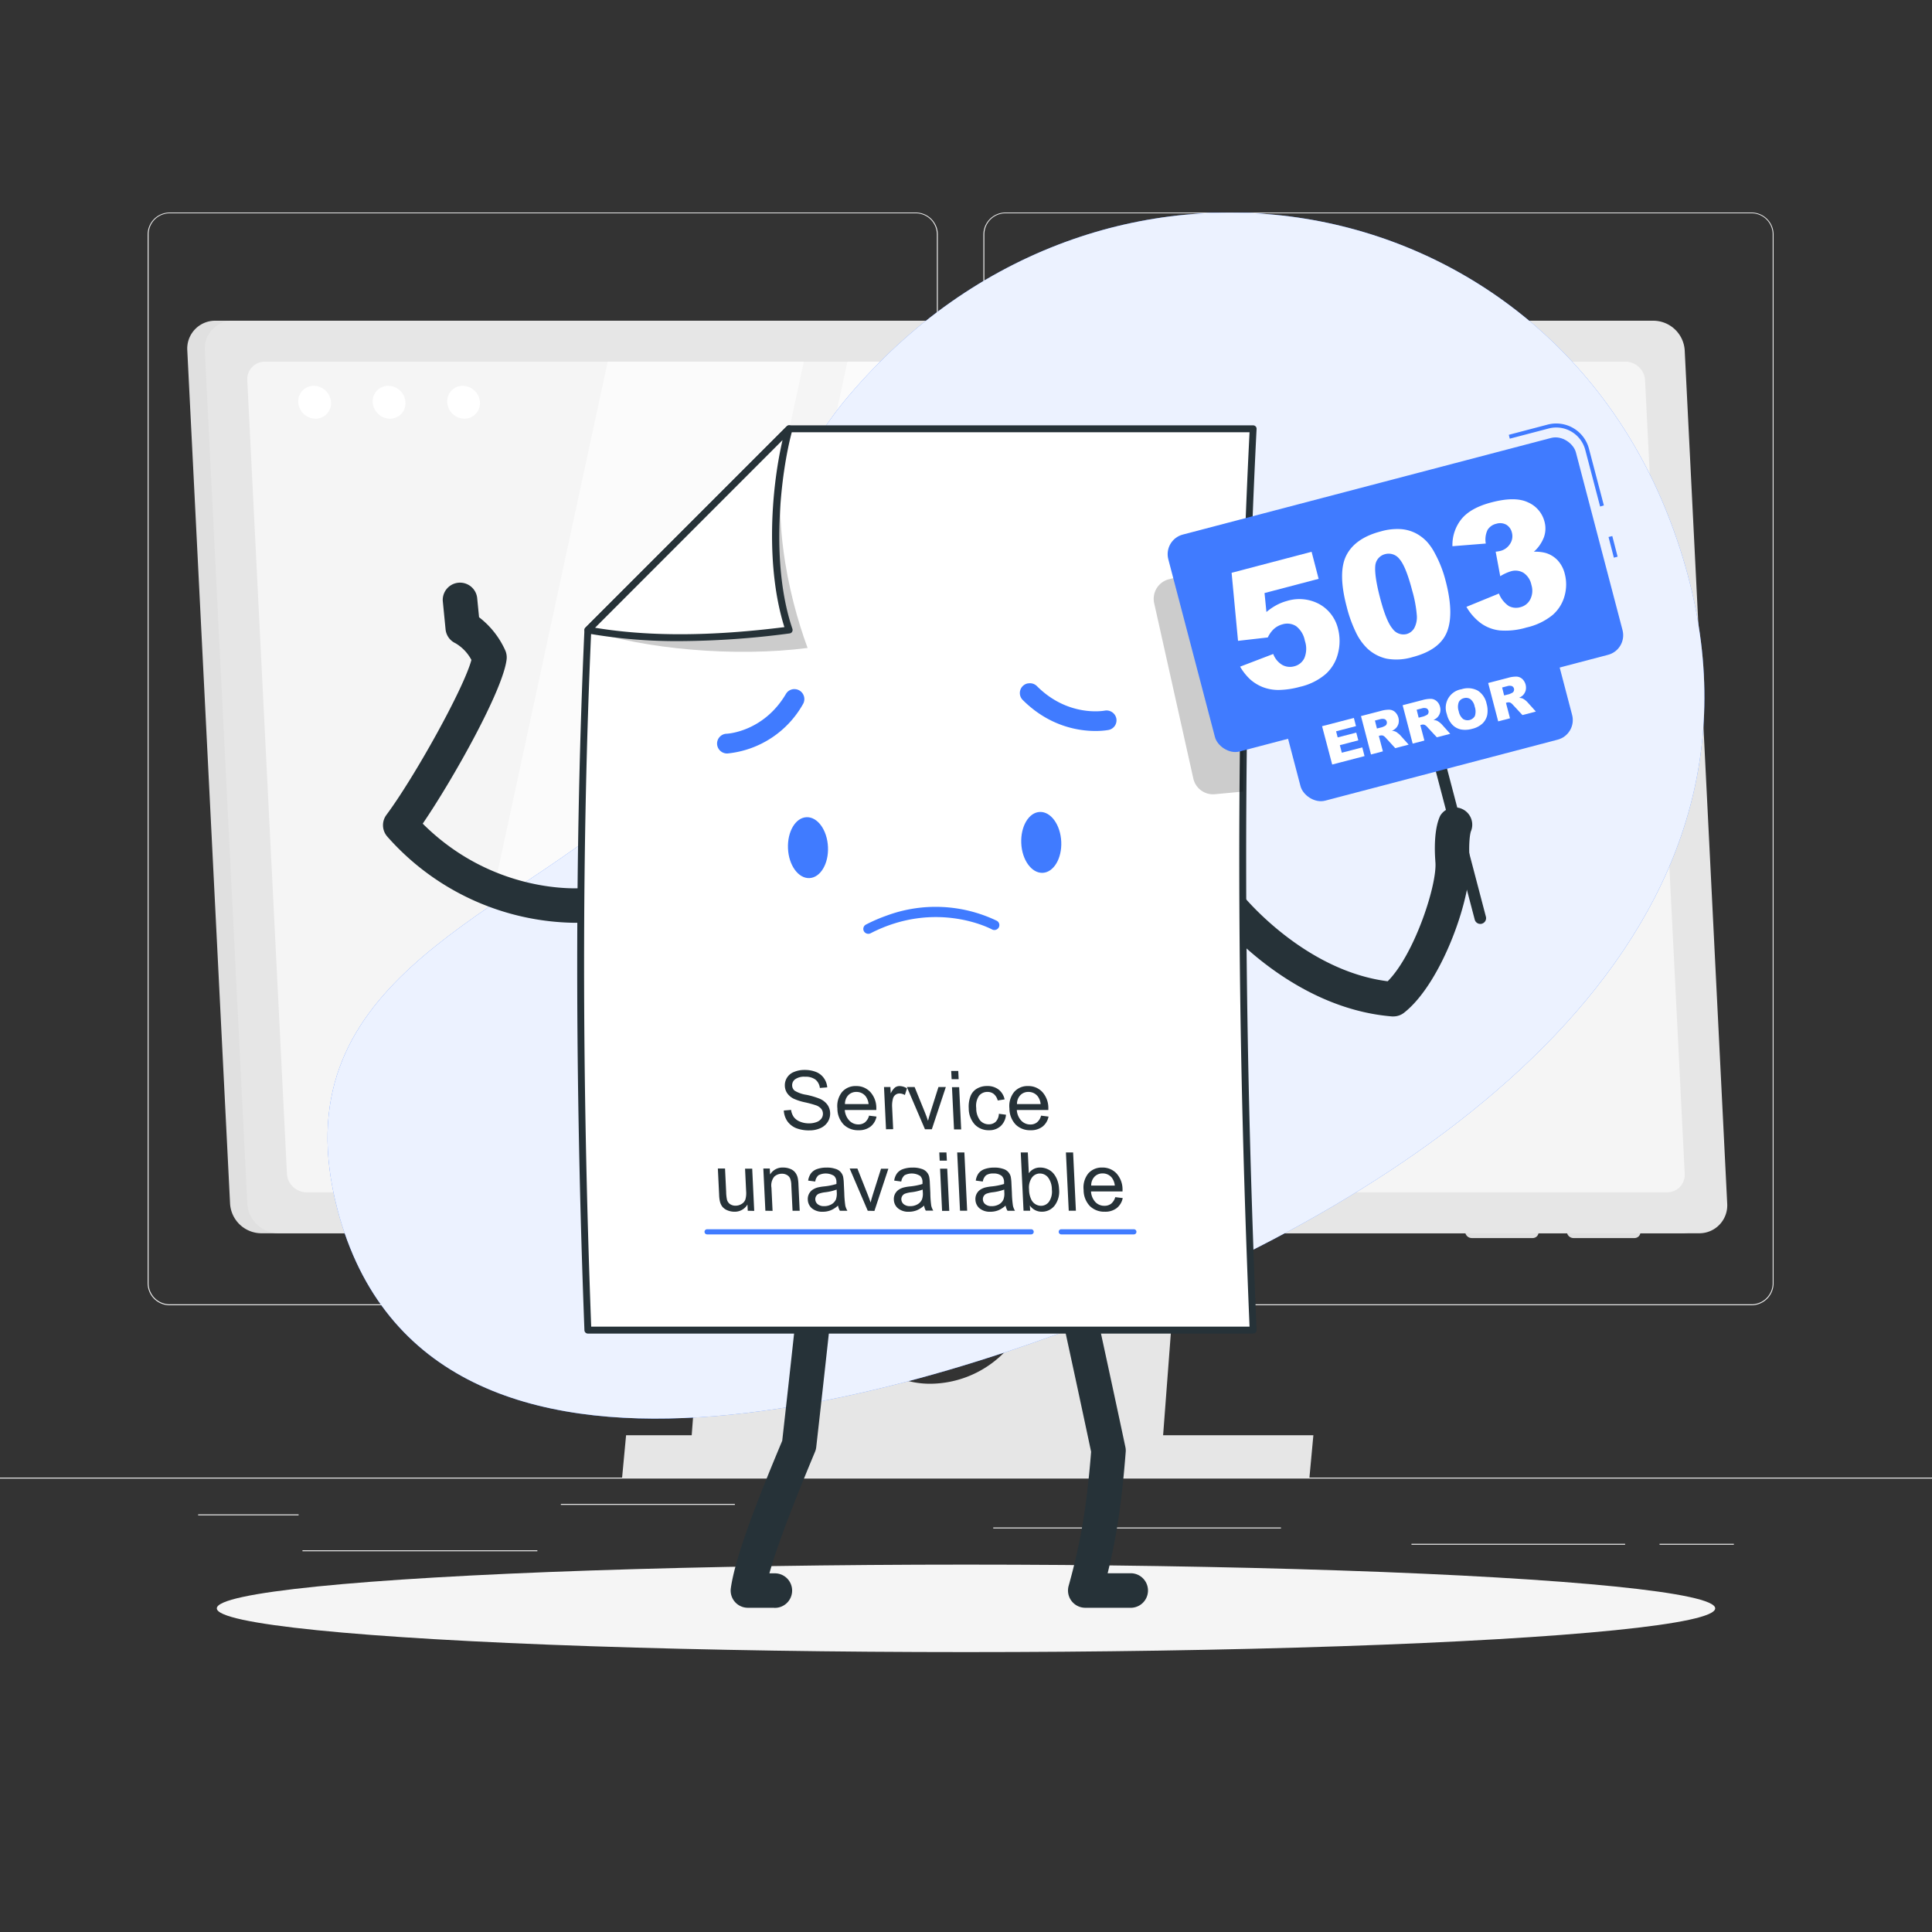 <svg xmlns="http://www.w3.org/2000/svg" viewBox="0 0 500 500"><rect x="0" y="0" width="500" height="500" fill="#333333" stroke="none"/><g id="background-complete"><rect y="382.4" width="500" height="0.25" style="fill:#ebebeb"></rect><path d="M237,337.8H43.91a5.71,5.71,0,0,1-5.7-5.71V60.66A5.71,5.71,0,0,1,43.91,55H237a5.71,5.71,0,0,1,5.71,5.71V332.09A5.71,5.71,0,0,1,237,337.8ZM43.91,55.2a5.46,5.46,0,0,0-5.45,5.46V332.09a5.46,5.46,0,0,0,5.45,5.46H237a5.47,5.47,0,0,0,5.46-5.46V60.66A5.47,5.47,0,0,0,237,55.2Z" style="fill:#ebebeb"></path><path d="M453.31,337.8H260.21a5.72,5.72,0,0,1-5.71-5.71V60.66A5.72,5.72,0,0,1,260.21,55h193.1A5.71,5.71,0,0,1,459,60.66V332.09A5.71,5.71,0,0,1,453.31,337.8ZM260.21,55.2a5.47,5.47,0,0,0-5.46,5.46V332.09a5.47,5.47,0,0,0,5.46,5.46h193.1a5.47,5.47,0,0,0,5.46-5.46V60.66a5.47,5.47,0,0,0-5.46-5.46Z" style="fill:#ebebeb"></path><rect x="51.28" y="391.92" width="26" height="0.25" style="fill:#ebebeb"></rect><rect x="145.15" y="389.21" width="45.03" height="0.25" style="fill:#ebebeb"></rect><rect x="78.28" y="401.21" width="60.79" height="0.25" style="fill:#ebebeb"></rect><rect x="429.49" y="399.53" width="19.23" height="0.25" style="fill:#ebebeb"></rect><rect x="365.29" y="399.53" width="55.29" height="0.25" style="fill:#ebebeb"></rect><rect x="257.05" y="395.31" width="74.47" height="0.25" style="fill:#ebebeb"></rect><path d="M190.83,215.44l-12.65,167h122l12.65-167Zm76.71,118A27.06,27.06,0,0,1,241,358.11a22.54,22.54,0,0,1-22.79-24.66l4.45-58.7a27.06,27.06,0,0,1,26.53-24.67A22.55,22.55,0,0,1,272,274.75Z" style="fill:#e6e6e6"></path><polygon points="338.88 382.4 161 382.4 162.03 371.44 339.9 371.44 338.88 382.4" style="fill:#e6e6e6"></polygon><path d="M407.22,320.41H423a1.55,1.55,0,0,0,1.55-1.64l-.06-1.12a1.73,1.73,0,0,0-1.71-1.63H407a1.55,1.55,0,0,0-1.56,1.63l.06,1.12A1.74,1.74,0,0,0,407.22,320.41Z" style="fill:#e0e0e0"></path><path d="M380.89,320.41h15.75a1.54,1.54,0,0,0,1.55-1.64l-.06-1.12a1.73,1.73,0,0,0-1.71-1.63H380.67a1.55,1.55,0,0,0-1.56,1.63l.06,1.12A1.75,1.75,0,0,0,380.89,320.41Z" style="fill:#e0e0e0"></path><path d="M435.23,319.17H67.6a8.16,8.16,0,0,1-8.06-7.68L48.47,90.67A7.22,7.22,0,0,1,55.76,83H423.39a8.15,8.15,0,0,1,8.06,7.67l11.07,220.82A7.23,7.23,0,0,1,435.23,319.17Z" style="fill:#e0e0e0"></path><path d="M439.73,319.17H72.11A8.18,8.18,0,0,1,64,311.49L53,90.67A7.22,7.22,0,0,1,60.27,83H427.89A8.17,8.17,0,0,1,436,90.67L447,311.49A7.23,7.23,0,0,1,439.73,319.17Z" style="fill:#e6e6e6"></path><path d="M74.26,303.76,64,98.41a4.54,4.54,0,0,1,4.57-4.81H420.69a5.1,5.1,0,0,1,5.05,4.81L436,303.76a4.53,4.53,0,0,1-4.56,4.81H79.31A5.11,5.11,0,0,1,74.26,303.76Z" style="fill:#f5f5f5"></path><path d="M85.66,104.1a4,4,0,0,1-4,4.26,4.53,4.53,0,0,1-4.47-4.26,4,4,0,0,1,4-4.25A4.51,4.51,0,0,1,85.66,104.1Z" style="fill:#fff"></path><path d="M104.93,104.1a4,4,0,0,1-4,4.26,4.53,4.53,0,0,1-4.47-4.26,4,4,0,0,1,4-4.25A4.51,4.51,0,0,1,104.93,104.1Z" style="fill:#fff"></path><path d="M124.21,104.1a4,4,0,0,1-4,4.26,4.51,4.51,0,0,1-4.46-4.26,4,4,0,0,1,4-4.25A4.52,4.52,0,0,1,124.21,104.1Z" style="fill:#fff"></path><g style="opacity:0.6"><polygon points="110.88 308.57 161.63 308.57 208.03 93.6 157.28 93.6 110.88 308.57" style="fill:#fff"></polygon><polygon points="329.28 308.57 342.13 308.57 388.53 93.6 375.68 93.6 329.28 308.57" style="fill:#fff"></polygon><polygon points="172.91 308.57 244.91 308.57 291.31 93.6 219.31 93.6 172.91 308.57" style="fill:#fff"></polygon></g></g><g id="background-simple"><path d="M298.37,335.5C382,299.85,469.46,233.1,432.31,135c-33.71-89-147.57-109.25-212.69-32.53-28.09,33.09-23.18,77.05-57.16,106.51s-90.4,45.83-75.13,104C111,402.91,243.33,359,298.37,335.5Z" style="fill:#407BFF"></path><path d="M298.37,335.5C382,299.85,469.46,233.1,432.31,135c-33.71-89-147.57-109.25-212.69-32.53-28.09,33.09-23.18,77.05-57.16,106.51s-90.4,45.83-75.13,104C111,402.91,243.33,359,298.37,335.5Z" style="fill:#fff;opacity:0.9"></path></g><g id="Shadow"><ellipse id="path" cx="250" cy="416.24" rx="193.89" ry="11.32" style="fill:#f5f5f5"></ellipse></g><g id="Character"><path d="M360.6,263.05h-.36c-26.64-2.18-45-25-45.74-25.92a4.47,4.47,0,0,1,7-5.55c.21.27,15.9,19.61,37.63,22.37,7-7,13-25.48,12.33-31.07,0-.06,0-.11,0-.16-.14-1.8-.48-8,1.29-11.65a4.47,4.47,0,0,1,8,3.88c-.44.92-.65,4.23-.44,7,1,9.2-7,32.42-17,40.19A4.47,4.47,0,0,1,360.6,263.05Z" style="fill:#263238"></path><path d="M148.82,238.82a65.8,65.8,0,0,1-48.56-22.28,4.46,4.46,0,0,1-.26-5.64c7.22-9.71,20-32.64,22-40.11a10.91,10.91,0,0,0-4.14-4.33,4.45,4.45,0,0,1-2.55-3.61l-.72-7.32a4.47,4.47,0,0,1,8.89-.88l.5,5.09a22.34,22.34,0,0,1,6.81,8.65,4.48,4.48,0,0,1,.32,2.26c-.92,7.93-13.79,30.9-21.71,42.51,18.49,18.43,40.59,16.75,41.56,16.66a4.47,4.47,0,0,1,.82,8.9C151.52,238.74,150.49,238.82,148.82,238.82Z" style="fill:#263238"></path><path d="M292.87,416.09h-12a4.47,4.47,0,0,1-4.31-5.66c3.13-11.24,4.67-20.39,5.82-34.71-4.24-20-8.23-38.21-8.27-38.39a4.47,4.47,0,0,1,8.73-1.91c0,.18,4.12,18.86,8.41,39.08a4.23,4.23,0,0,1,.08,1.28c-1,12.86-2.31,21.75-4.67,31.38h6.18a4.47,4.47,0,0,1,0,8.93Z" style="fill:#263238"></path><path d="M200.32,416.09h-6.76a4.45,4.45,0,0,1-4.42-5.08c1.15-8.2,7-23.13,13.3-38.14,2.23-19.8,4.05-36.8,4.07-37a4.47,4.47,0,1,1,8.88,1c0,.17-1.88,17.56-4.15,37.65a4.31,4.31,0,0,1-.32,1.22c-4.43,10.63-9.49,23.15-11.8,31.44h1.2a4.47,4.47,0,1,1,0,8.93Z" style="fill:#263238"></path><path d="M204.21,111l-52.06,52.07c-2.62,57.71-2.41,118.33,0,181.18H324.31c-3.41-81.1-3.73-159.17,0-233.25Z" style="fill:#fff"></path><path d="M324.31,345.13H152.15a.9.9,0,0,1-.9-.86C148.76,279,148.76,218,151.25,163a.9.9,0,0,1,.27-.59l52.06-52.07a.89.89,0,0,1,.63-.26h120.1a.9.9,0,0,1,.65.28.87.87,0,0,1,.24.66c-3.59,71.34-3.59,147.61,0,233.17a.89.89,0,0,1-.25.65A.86.86,0,0,1,324.31,345.13ZM153,343.34H323.38c-3.54-84.86-3.55-160.59,0-231.47H204.58L153,163.43C150.55,218.07,150.55,278.59,153,343.34Z" style="fill:#263238"></path><path d="M202.85,287.4l1.88-.16a4.24,4.24,0,0,0,.71,1.86,3.7,3.7,0,0,0,1.58,1.17,5.87,5.87,0,0,0,2.33.45,5.39,5.39,0,0,0,2-.34,2.63,2.63,0,0,0,1.25-.93,2.09,2.09,0,0,0,.37-1.29,2,2,0,0,0-.47-1.24,3.11,3.11,0,0,0-1.4-.89,26.14,26.14,0,0,0-2.73-.74,14.42,14.42,0,0,1-2.95-.94,4.4,4.4,0,0,1-1.68-1.41,3.54,3.54,0,0,1-.62-1.88,3.67,3.67,0,0,1,2.37-3.64,6.83,6.83,0,0,1,2.74-.52,7.81,7.81,0,0,1,3,.54,4.54,4.54,0,0,1,2,1.59,4.76,4.76,0,0,1,.86,2.38l-1.91.15a3.27,3.27,0,0,0-1.15-2.17,4.23,4.23,0,0,0-2.66-.73,4,4,0,0,0-2.61.67,1.88,1.88,0,0,0-.75,1.6,1.79,1.79,0,0,0,.65,1.34,8.2,8.2,0,0,0,3.06,1.07,20.42,20.42,0,0,1,3.39,1,4.85,4.85,0,0,1,2,1.53,3.94,3.94,0,0,1,.73,2.15,4,4,0,0,1-.58,2.27,4.28,4.28,0,0,1-1.91,1.66,6.77,6.77,0,0,1-2.88.59,9.06,9.06,0,0,1-3.46-.59,5.22,5.22,0,0,1-2.26-1.8A5.41,5.41,0,0,1,202.85,287.4Z" style="fill:#263238"></path><path d="M224.91,288.73l1.93.24a4.35,4.35,0,0,1-1.56,2.6,4.81,4.81,0,0,1-3.08.93,5.24,5.24,0,0,1-3.88-1.48,6,6,0,0,1-1.6-4.14,5.82,5.82,0,0,1,1.21-4.28,4.59,4.59,0,0,1,3.62-1.53,4.88,4.88,0,0,1,3.65,1.5,6.12,6.12,0,0,1,1.59,4.2c0,.11,0,.27,0,.49h-8.16A4.45,4.45,0,0,0,219.8,290a3.18,3.18,0,0,0,2.33,1,2.72,2.72,0,0,0,1.72-.54A3.31,3.31,0,0,0,224.91,288.73Zm-6.23-3h6.11a4,4,0,0,0-.8-2.07,3,3,0,0,0-2.35-1.07,2.83,2.83,0,0,0-2.11.85A3.25,3.25,0,0,0,218.68,285.74Z" style="fill:#263238"></path><path d="M229.3,292.25l-.52-10.93h1.66l.08,1.66a4.25,4.25,0,0,1,1.11-1.54,2,2,0,0,1,1.17-.37,3.71,3.71,0,0,1,1.93.6l-.55,1.72a2.75,2.75,0,0,0-1.38-.4,1.69,1.69,0,0,0-1.07.36,1.78,1.78,0,0,0-.64,1,6.84,6.84,0,0,0-.21,2.16l.27,5.72Z" style="fill:#263238"></path><path d="M239.38,292.25l-4.68-10.93h2l2.66,6.55c.29.71.56,1.44.81,2.2.14-.57.33-1.27.59-2.08l2.11-6.67h1.91l-3.62,10.93Z" style="fill:#263238"></path><path d="M246.28,279.29l-.11-2.13H248l.1,2.13Zm.62,13-.53-10.93h1.86l.52,10.93Z" style="fill:#263238"></path><path d="M258.51,288.25l1.84.24a4.48,4.48,0,0,1-1.39,2.95,4.27,4.27,0,0,1-3,1.06,4.92,4.92,0,0,1-3.68-1.47,6.19,6.19,0,0,1-1.57-4.2,7.52,7.52,0,0,1,.44-3.1,3.83,3.83,0,0,1,1.69-2,5.07,5.07,0,0,1,2.58-.67,4.72,4.72,0,0,1,3,.9,4.39,4.39,0,0,1,1.57,2.56l-1.78.28a3.25,3.25,0,0,0-1-1.66,2.48,2.48,0,0,0-1.61-.55,2.73,2.73,0,0,0-2.23,1,4.62,4.62,0,0,0-.72,3.18,5.15,5.15,0,0,0,1,3.2,2.93,2.93,0,0,0,2.26,1,2.53,2.53,0,0,0,1.79-.67A3.16,3.16,0,0,0,258.51,288.25Z" style="fill:#263238"></path><path d="M269.43,288.73l1.93.24a4.35,4.35,0,0,1-1.56,2.6,4.81,4.81,0,0,1-3.08.93,5.24,5.24,0,0,1-3.88-1.48,6.05,6.05,0,0,1-1.6-4.14,5.78,5.78,0,0,1,1.22-4.28,4.56,4.56,0,0,1,3.61-1.53,4.88,4.88,0,0,1,3.65,1.5,6.12,6.12,0,0,1,1.59,4.2c0,.11,0,.27,0,.49h-8.16a4.45,4.45,0,0,0,1.15,2.76,3.2,3.2,0,0,0,2.34,1,2.69,2.69,0,0,0,1.71-.54A3.31,3.31,0,0,0,269.43,288.73Zm-6.23-3h6.11a3.88,3.88,0,0,0-.8-2.07,3,3,0,0,0-2.35-1.07,2.79,2.79,0,0,0-2.1.85A3.22,3.22,0,0,0,263.2,285.74Z" style="fill:#263238"></path><path d="M193.52,313.34l-.08-1.61a3.78,3.78,0,0,1-3.38,1.86,4.67,4.67,0,0,1-1.83-.37,3.26,3.26,0,0,1-1.29-.93,3.65,3.65,0,0,1-.63-1.38,9,9,0,0,1-.2-1.73l-.33-6.77h1.86l.29,6.06a10.49,10.49,0,0,0,.21,2,2.06,2.06,0,0,0,.79,1.15,2.45,2.45,0,0,0,1.42.41,2.92,2.92,0,0,0,1.55-.43,2.22,2.22,0,0,0,1-1.16,6,6,0,0,0,.2-2.14l-.28-5.85h1.85l.52,10.93Z" style="fill:#263238"></path><path d="M198.08,313.34l-.53-10.93h1.67l.08,1.55a3.71,3.71,0,0,1,3.39-1.8,4.77,4.77,0,0,1,1.83.35,3,3,0,0,1,1.29.94,3.69,3.69,0,0,1,.64,1.37,10,10,0,0,1,.19,1.8l.32,6.72h-1.85l-.32-6.65a4.92,4.92,0,0,0-.3-1.69,1.86,1.86,0,0,0-.81-.9,2.52,2.52,0,0,0-1.3-.34,2.89,2.89,0,0,0-2,.76,3.59,3.59,0,0,0-.73,2.85l.29,6Z" style="fill:#263238"></path><path d="M216.88,312a6.33,6.33,0,0,1-1.93,1.24,5.57,5.57,0,0,1-2,.36,4.19,4.19,0,0,1-2.82-.88,3.06,3.06,0,0,1-1.07-2.25,2.88,2.88,0,0,1,.29-1.47,3,3,0,0,1,.91-1.07,4.56,4.56,0,0,1,1.3-.6,12.46,12.46,0,0,1,1.64-.28,16.19,16.19,0,0,0,3.27-.64c0-.25,0-.41,0-.48a2.18,2.18,0,0,0-.6-1.6,4.06,4.06,0,0,0-4.05-.17,2.66,2.66,0,0,0-.84,1.62l-1.83-.24a4.19,4.19,0,0,1,.73-1.88,3.32,3.32,0,0,1,1.58-1.11,7.31,7.31,0,0,1,2.46-.38,6.65,6.65,0,0,1,2.29.33,2.78,2.78,0,0,1,2,2.09,11.51,11.51,0,0,1,.17,1.71l.12,2.47a26.67,26.67,0,0,0,.27,3.27,4.49,4.49,0,0,0,.54,1.31h-1.94A3.83,3.83,0,0,1,216.88,312Zm-.36-4.14a12.68,12.68,0,0,1-3,.7,7.17,7.17,0,0,0-1.6.37,1.5,1.5,0,0,0-.7.61,1.54,1.54,0,0,0-.22.88,1.68,1.68,0,0,0,.62,1.23,2.52,2.52,0,0,0,1.67.5,3.72,3.72,0,0,0,1.88-.47,2.73,2.73,0,0,0,1.17-1.28,4.73,4.73,0,0,0,.21-1.86Z" style="fill:#263238"></path><path d="M224.57,313.34l-4.68-10.93h2L224.5,309c.29.71.56,1.45.81,2.21.14-.58.33-1.27.59-2.08l2.11-6.67h1.9l-3.61,10.93Z" style="fill:#263238"></path><path d="M239.15,312a6.33,6.33,0,0,1-1.93,1.24,5.57,5.57,0,0,1-2,.36,4.17,4.17,0,0,1-2.81-.88,3,3,0,0,1-1.08-2.25,2.88,2.88,0,0,1,.29-1.47,3,3,0,0,1,.91-1.07,4.49,4.49,0,0,1,1.31-.6,12,12,0,0,1,1.63-.28,16.19,16.19,0,0,0,3.27-.64c0-.25,0-.41,0-.48a2.14,2.14,0,0,0-.6-1.6,4.06,4.06,0,0,0-4.05-.17,2.66,2.66,0,0,0-.84,1.62l-1.83-.24a4.19,4.19,0,0,1,.73-1.88,3.32,3.32,0,0,1,1.58-1.11,7.31,7.31,0,0,1,2.46-.38,6.65,6.65,0,0,1,2.29.33,2.78,2.78,0,0,1,2,2.09,10.26,10.26,0,0,1,.17,1.71l.12,2.47A25.89,25.89,0,0,0,241,312a4.2,4.2,0,0,0,.53,1.31h-1.94A4,4,0,0,1,239.15,312Zm-.36-4.14a12.68,12.68,0,0,1-3,.7,7.17,7.17,0,0,0-1.6.37,1.5,1.5,0,0,0-.7.61,1.54,1.54,0,0,0-.22.88,1.68,1.68,0,0,0,.62,1.23,2.52,2.52,0,0,0,1.67.5,3.72,3.72,0,0,0,1.88-.47,2.73,2.73,0,0,0,1.17-1.28,4.39,4.39,0,0,0,.21-1.86Z" style="fill:#263238"></path><path d="M243.19,300.38l-.1-2.13h1.85l.11,2.13Zm.62,13-.52-10.93h1.85l.53,10.93Z" style="fill:#263238"></path><path d="M248.45,313.34l-.73-15.09h1.86l.72,15.09Z" style="fill:#263238"></path><path d="M260.24,312a6.29,6.29,0,0,1-1.92,1.24,5.59,5.59,0,0,1-2,.36,4.18,4.18,0,0,1-2.81-.88,3.06,3.06,0,0,1-1.07-2.25,2.88,2.88,0,0,1,1.2-2.54,4.43,4.43,0,0,1,1.3-.6,12.46,12.46,0,0,1,1.64-.28,16.34,16.34,0,0,0,3.27-.64c0-.25,0-.41,0-.48a2.18,2.18,0,0,0-.6-1.6,3.23,3.23,0,0,0-2.14-.63,3.19,3.19,0,0,0-1.91.46,2.71,2.71,0,0,0-.85,1.62l-1.82-.24a4.3,4.3,0,0,1,.72-1.88,3.4,3.4,0,0,1,1.59-1.11,7.31,7.31,0,0,1,2.46-.38,6.69,6.69,0,0,1,2.29.33,2.78,2.78,0,0,1,2,2.09,11.51,11.51,0,0,1,.17,1.71l.12,2.47a26.67,26.67,0,0,0,.27,3.27,4.46,4.46,0,0,0,.53,1.31h-1.93A4,4,0,0,1,260.24,312Zm-.35-4.14a12.81,12.81,0,0,1-3,.7,7.17,7.17,0,0,0-1.6.37,1.45,1.45,0,0,0-.7.61,1.54,1.54,0,0,0-.22.88,1.65,1.65,0,0,0,.62,1.23,2.52,2.52,0,0,0,1.67.5,3.72,3.72,0,0,0,1.88-.47,2.66,2.66,0,0,0,1.16-1.28,4.39,4.39,0,0,0,.21-1.86Z" style="fill:#263238"></path><path d="M266.61,313.34h-1.72l-.72-15.09H266l.26,5.38a3.47,3.47,0,0,1,2.92-1.47,4.55,4.55,0,0,1,1.93.41,4.11,4.11,0,0,1,1.54,1.14,6.05,6.05,0,0,1,1,1.77,7.42,7.42,0,0,1,.43,2.23,6,6,0,0,1-1.18,4.34,4.11,4.11,0,0,1-3.26,1.54,3.69,3.69,0,0,1-3.12-1.62Zm-.29-5.55a6,6,0,0,0,.67,2.84,2.82,2.82,0,0,0,2.44,1.43,2.54,2.54,0,0,0,2.05-1.05,4.66,4.66,0,0,0,.74-3.15,5.15,5.15,0,0,0-1-3.16,2.73,2.73,0,0,0-2.11-1,2.55,2.55,0,0,0-2.05,1.06A4.52,4.52,0,0,0,266.32,307.79Z" style="fill:#263238"></path><path d="M276.59,313.34l-.73-15.09h1.86l.72,15.09Z" style="fill:#263238"></path><path d="M288.63,309.82l1.93.24a4.41,4.41,0,0,1-1.56,2.6,4.83,4.83,0,0,1-3.08.93,5.28,5.28,0,0,1-3.88-1.48,6,6,0,0,1-1.6-4.14,5.81,5.81,0,0,1,1.21-4.29,4.62,4.62,0,0,1,3.62-1.52,4.91,4.91,0,0,1,3.65,1.49,6.16,6.16,0,0,1,1.59,4.2c0,.11,0,.28,0,.5h-8.16a4.45,4.45,0,0,0,1.15,2.76,3.17,3.17,0,0,0,2.33.95,2.79,2.79,0,0,0,1.72-.53A3.42,3.42,0,0,0,288.63,309.82Zm-6.23-3h6.11a4,4,0,0,0-.8-2.07,3,3,0,0,0-2.35-1.07,2.83,2.83,0,0,0-2.11.86A3.25,3.25,0,0,0,282.4,306.82Z" style="fill:#263238"></path><path d="M293.44,319.46H274.66a.67.67,0,0,1-.67-.67.66.66,0,0,1,.67-.66h18.78a.66.66,0,0,1,.67.66A.67.67,0,0,1,293.44,319.46Z" style="fill:#407BFF"></path><path d="M266.88,319.46H183a.67.67,0,0,1-.67-.67.66.66,0,0,1,.67-.66h83.86a.66.66,0,0,1,.67.66A.67.67,0,0,1,266.88,319.46Z" style="fill:#407BFF"></path><path d="M214.28,219.19c-.2-4.36-2.67-7.8-5.53-7.7s-5,3.71-4.82,8.07,2.67,7.8,5.53,7.69S214.48,223.54,214.28,219.19Z" style="fill:#407BFF"></path><path d="M274.65,217.82c-.2-4.35-2.67-7.79-5.53-7.69s-5,3.71-4.82,8.07,2.68,7.8,5.53,7.69S274.85,222.18,274.65,217.82Z" style="fill:#407BFF"></path><path d="M229.35,237a36.55,36.55,0,0,1,28.63,1.3,1.27,1.27,0,0,1,.49,1.74,1.3,1.3,0,0,1-1.75.49c-.15-.08-14.4-7.76-31.41,1a1.31,1.31,0,0,1-1.74-.54,1.27,1.27,0,0,1,.55-1.72A41.73,41.73,0,0,1,229.35,237Z" style="fill:#407BFF"></path><path d="M205.64,178.34a2.64,2.64,0,0,1,1.26.36,2.58,2.58,0,0,1,.92,3.51A25.29,25.29,0,0,1,188.27,195a2.59,2.59,0,0,1-2.69-2.45,2.55,2.55,0,0,1,2.44-2.66h0c.39,0,9.62-.58,15.36-10.27A2.52,2.52,0,0,1,205.64,178.34Z" style="fill:#407BFF"></path><path d="M266.05,176.87a2.57,2.57,0,0,1,2.33.72c8,8,17.14,6.39,17.52,6.32a2.6,2.6,0,0,1,3,2,2.54,2.54,0,0,1-2,3c-.5.09-12.14,2.31-22.21-7.75a2.54,2.54,0,0,1,1.31-4.3Z" style="fill:#407BFF"></path><path d="M321.72,204.86l-7.31.68a5.22,5.22,0,0,1-5.58-4.06L298.7,156.1a5.22,5.22,0,0,1,3.77-6.18l19.59-5.14Z" style="opacity:0.2"></path><path d="M209,167.69c-5.09-13.89-10.18-36.12-4.81-56.71l-52.06,52.07C166.86,168,190.32,170.11,209,167.69Z" style="opacity:0.2"></path><path d="M204.21,163.05c-5.71-16.86-3.38-39.78,0-52.07l-52.06,52.07C167.91,165.92,185.52,165.46,204.21,163.05Z" style="fill:#fff"></path><path d="M176,165.92a133.14,133.14,0,0,1-24-2,.88.88,0,0,1-.47-1.5l52.06-52.07a.89.89,0,0,1,1.49.87c-3.14,11.44-5.75,34.6,0,51.54a.93.93,0,0,1-.09.76.87.87,0,0,1-.64.41A221.85,221.85,0,0,1,176,165.92Zm-22-3.46c13.84,2.29,29.91,2.24,49-.16-4.71-14.94-3.64-34.71-.48-48.4Z" style="fill:#263238"></path><path d="M383.1,239.11a1.49,1.49,0,0,1-1.44-1.11l-18.34-69.88a1.49,1.49,0,0,1,2.89-.76l18.34,69.88a1.49,1.49,0,0,1-1.07,1.82A1.2,1.2,0,0,1,383.1,239.11Z" style="fill:#263238"></path><rect x="416.35" y="136.8" width="1" height="5.51" transform="matrix(0.97, -0.25, 0.25, 0.97, -21.77, 110.37)" style="fill:#407BFF"></rect><path d="M414.11,131.09l-3.85-14.67a7.76,7.76,0,0,0-9.46-5.53l-10.07,2.64-.25-1,10.07-2.65a8.76,8.76,0,0,1,10.67,6.24l3.86,14.68Z" style="fill:#407BFF"></path><rect x="306.61" y="124.87" width="109.05" height="58.03" rx="5.24" transform="translate(-27.23 96.7) rotate(-14.7)" style="fill:#407BFF"></rect><rect x="333.5" y="174.37" width="72.67" height="25.34" rx="5.24" transform="translate(-35.36 99.99) rotate(-14.7)" style="fill:#407BFF"></rect><path d="M342.15,187.94l8.23-2.14.55,2.12-5.15,1.34.41,1.58L351,189.6l.53,2-4.78,1.25.51,1.95,5.3-1.37.58,2.25-8.37,2.18Z" style="fill:#fff"></path><path d="M354.81,195.26l-2.59-9.94,5.12-1.33a7.66,7.66,0,0,1,2.24-.32,2.39,2.39,0,0,1,1.45.59,3.15,3.15,0,0,1,.9,3,2.75,2.75,0,0,1-.72,1.23,3.69,3.69,0,0,1-1,.67,2.09,2.09,0,0,1,1.52.56,5,5,0,0,1,.6.5l2.23,2.49-3.47.91L358.68,191a2.32,2.32,0,0,0-.75-.62,1.35,1.35,0,0,0-.82,0l-.27.07,1.05,4Zm1.54-6.72,1.3-.33a4.8,4.8,0,0,0,.78-.35.8.8,0,0,0,.41-.44,1,1,0,0,0-.45-1.29,2,2,0,0,0-1.21,0l-1.35.35Z" style="fill:#fff"></path><path d="M365.6,192.45,363,182.51l5.12-1.33a8,8,0,0,1,2.24-.32,2.37,2.37,0,0,1,1.44.59,2.76,2.76,0,0,1,.88,1.49,2.81,2.81,0,0,1,0,1.52,2.85,2.85,0,0,1-.71,1.22,4.14,4.14,0,0,1-1,.68,2.89,2.89,0,0,1,.89.15,3.47,3.47,0,0,1,.63.4,4.68,4.68,0,0,1,.59.5l2.24,2.5-3.47.9-2.43-2.61a2.24,2.24,0,0,0-.76-.62,1.32,1.32,0,0,0-.81,0l-.27.07,1.05,4Zm1.55-6.71,1.3-.34a5.28,5.28,0,0,0,.77-.35.79.79,0,0,0,.42-.44,1,1,0,0,0-.45-1.28,1.89,1.89,0,0,0-1.22,0l-1.34.35Z" style="fill:#fff"></path><path d="M374.45,184.85a4.86,4.86,0,0,1,3.79-6.48,5.4,5.4,0,0,1,4.17.34,5.23,5.23,0,0,1,2.31,3.38,6.45,6.45,0,0,1,.16,3,4.29,4.29,0,0,1-1.25,2.18,5.82,5.82,0,0,1-2.6,1.34,6.51,6.51,0,0,1-2.92.18,4.3,4.3,0,0,1-2.23-1.22A5.92,5.92,0,0,1,374.45,184.85Zm3.07-.78a3.4,3.4,0,0,0,1.12,2,2.18,2.18,0,0,0,3.06-.78,3.79,3.79,0,0,0-.06-2.45,3.15,3.15,0,0,0-1.1-1.9,2,2,0,0,0-1.7-.25,1.92,1.92,0,0,0-1.32,1.05A3.47,3.47,0,0,0,377.52,184.07Z" style="fill:#fff"></path><path d="M387.73,186.69l-2.59-9.93,5.12-1.33a7.29,7.29,0,0,1,2.24-.32,2.36,2.36,0,0,1,1.45.59,3.11,3.11,0,0,1,.89,3,2.88,2.88,0,0,1-.71,1.23,3.69,3.69,0,0,1-1,.67,3.24,3.24,0,0,1,.9.16,3.08,3.08,0,0,1,.62.39,4,4,0,0,1,.59.51l2.24,2.49-3.47.91-2.43-2.61a2.43,2.43,0,0,0-.76-.63,1.39,1.39,0,0,0-.81,0l-.27.07,1.05,4Zm1.54-6.71,1.3-.33a5.94,5.94,0,0,0,.78-.35.84.84,0,0,0,.41-.44,1,1,0,0,0-.45-1.29,1.93,1.93,0,0,0-1.21,0l-1.35.35Z" style="fill:#fff"></path><path d="M318.74,148.24l20.7-5.44,1.82,7-14,3.68.49,4.91a15.17,15.17,0,0,1,2.61-1.79,13.06,13.06,0,0,1,2.72-1.08,10.9,10.9,0,0,1,8.39.84,9.94,9.94,0,0,1,4.82,6.41,12.67,12.67,0,0,1,0,6.24,10.62,10.62,0,0,1-3.16,5.4,15.53,15.53,0,0,1-6.71,3.34,22,22,0,0,1-5.47.81,11.23,11.23,0,0,1-4.23-.77,11,11,0,0,1-3.21-2,14.42,14.42,0,0,1-2.57-3.26l8.57-3.28a5.54,5.54,0,0,0,2.34,2.83,4.11,4.11,0,0,0,3.09.36,3.92,3.92,0,0,0,2.65-2.17,6.37,6.37,0,0,0,.11-4.43,6.17,6.17,0,0,0-2.28-3.8,4.26,4.26,0,0,0-3.53-.46,5.37,5.37,0,0,0-2.28,1.26,7.12,7.12,0,0,0-1.5,2.13l-7.71.88Z" style="fill:#fff"></path><path d="M348.53,157.05q-2.36-8.94-.07-13.37t8.88-6.15a15.17,15.17,0,0,1,5.41-.58,10.07,10.07,0,0,1,3.85,1.16,11,11,0,0,1,2.71,2.11,14.21,14.21,0,0,1,2,2.91,30.62,30.62,0,0,1,2.79,7.09q2.25,8.53.4,13.26t-8.92,6.57a14.37,14.37,0,0,1-6.73.41,10.71,10.71,0,0,1-5-2.65,14.44,14.44,0,0,1-3-4.28A34,34,0,0,1,348.53,157.05Zm8.65-2.25q1.57,6,3.21,7.91A3.44,3.44,0,0,0,364,164.1a3.3,3.3,0,0,0,2-1.53,6,6,0,0,0,.67-3.32,32,32,0,0,0-1.19-6.4q-1.63-6.24-3.26-8.12a3.52,3.52,0,0,0-3.75-1.32,3.37,3.37,0,0,0-2.55,3C355.76,148.06,356.14,150.85,357.18,154.8Z" style="fill:#fff"></path><path d="M384.52,140.67l-8.63.69a10.71,10.71,0,0,1,2.37-7.07c1.58-1.91,4.15-3.34,7.72-4.27q6.15-1.62,9.49,0a7.45,7.45,0,0,1,4.25,5,6.71,6.71,0,0,1-.15,4,9.76,9.76,0,0,1-2.6,3.77,10.25,10.25,0,0,1,3.06.32,7,7,0,0,1,3.09,1.9,7.94,7.94,0,0,1,1.85,3.53,10.87,10.87,0,0,1-.05,5.63,10,10,0,0,1-3.12,5,16.33,16.33,0,0,1-6.72,3.22,18.94,18.94,0,0,1-7,.76,10.33,10.33,0,0,1-4.84-1.87,13.89,13.89,0,0,1-3.73-4.23l8.41-3.44a7,7,0,0,0,2.55,3.23,4,4,0,0,0,3,.3,3.92,3.92,0,0,0,2.58-2.06,5,5,0,0,0,.27-3.73,4.89,4.89,0,0,0-2-3.08,4.08,4.08,0,0,0-3.37-.4,11.75,11.75,0,0,0-2.69,1.25l-1.18-6.34a9.6,9.6,0,0,0,1.16-.19,4.12,4.12,0,0,0,2.57-1.85,3.55,3.55,0,0,0,.47-2.89,3.2,3.2,0,0,0-1.46-2.06,3.3,3.3,0,0,0-2.58-.24,3.57,3.57,0,0,0-2.26,1.59A5.81,5.81,0,0,0,384.52,140.67Z" style="fill:#fff"></path></g></svg>